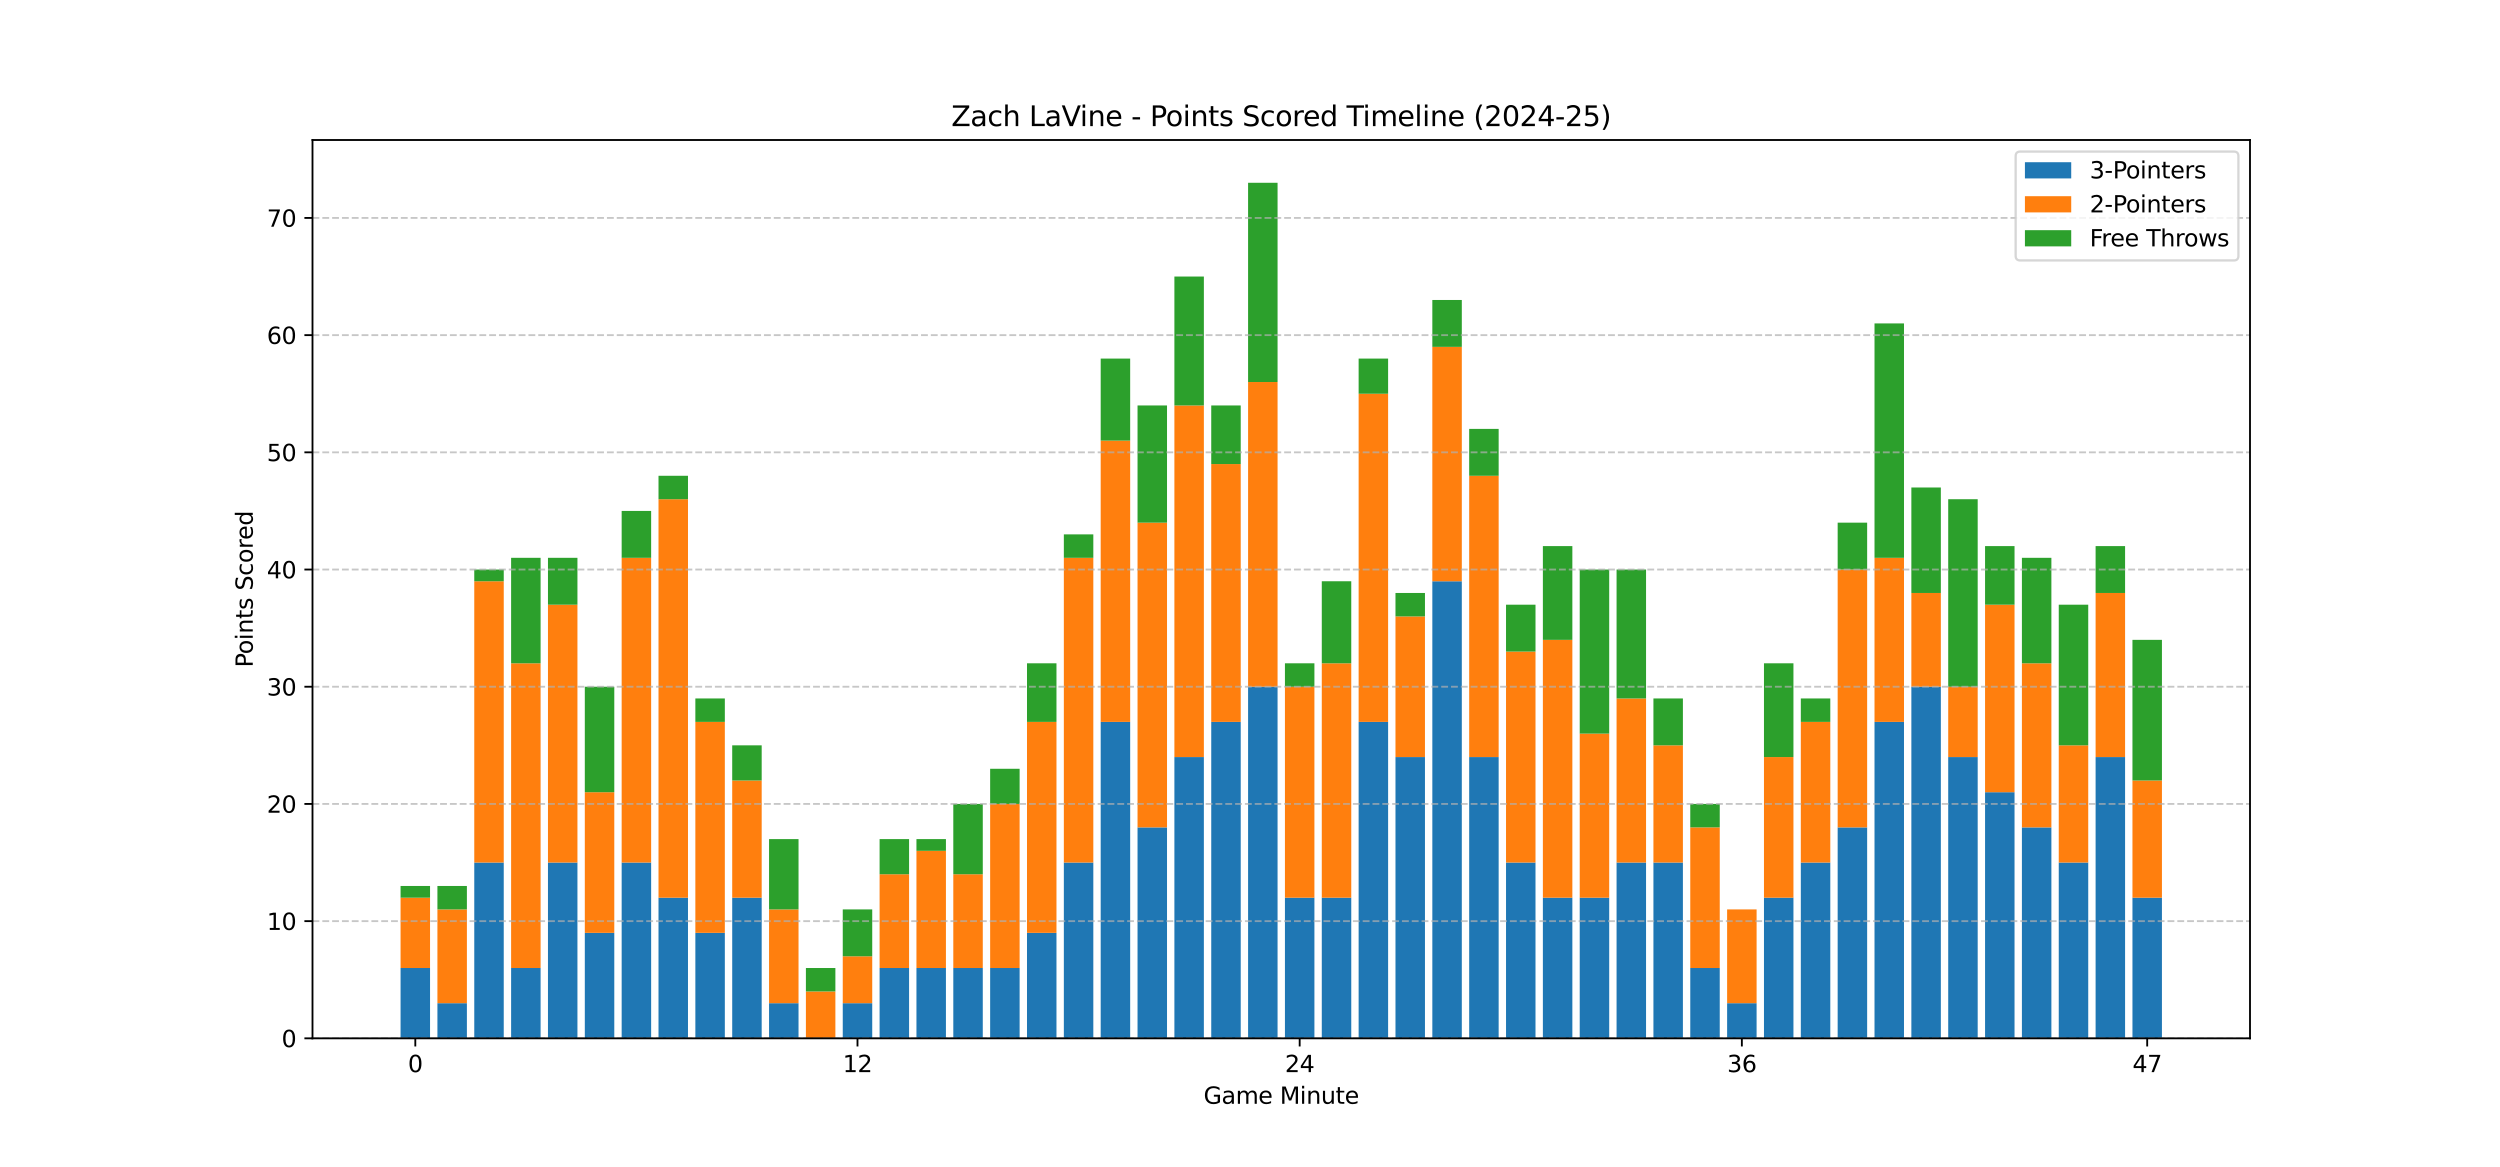 <?xml version="1.0" encoding="utf-8" standalone="no"?>
<!DOCTYPE svg PUBLIC "-//W3C//DTD SVG 1.1//EN"
  "http://www.w3.org/Graphics/SVG/1.1/DTD/svg11.dtd">
<svg xmlns:xlink="http://www.w3.org/1999/xlink" width="1080pt" height="504pt" viewBox="0 0 1080 504" xmlns="http://www.w3.org/2000/svg" version="1.1">
 <defs>
  <style type="text/css">*{stroke-linejoin: round; stroke-linecap: butt}</style>
 </defs>
 <g id="figure_1">
  <g id="patch_1">
   <path d="M 0 504 
L 1080 504 
L 1080 0 
L 0 0 
z
" style="fill: #ffffff"/>
  </g>
  <g id="axes_1">
   <g id="patch_2">
    <path d="M 135 448.56 
L 972 448.56 
L 972 60.48 
L 135 60.48 
z
" style="fill: #ffffff"/>
   </g>
   <g id="patch_3">
    <path d="M 173.045 448.56 
L 185.78 448.56 
L 185.78 418.182 
L 173.045 418.182 
z
" clip-path="url(#p3684c452ee)" style="fill: #1f77b4"/>
   </g>
   <g id="patch_4">
    <path d="M 188.964 448.56 
L 201.699 448.56 
L 201.699 433.371 
L 188.964 433.371 
z
" clip-path="url(#p3684c452ee)" style="fill: #1f77b4"/>
   </g>
   <g id="patch_5">
    <path d="M 204.883 448.56 
L 217.618 448.56 
L 217.618 372.615 
L 204.883 372.615 
z
" clip-path="url(#p3684c452ee)" style="fill: #1f77b4"/>
   </g>
   <g id="patch_6">
    <path d="M 220.801 448.56 
L 233.536 448.56 
L 233.536 418.182 
L 220.801 418.182 
z
" clip-path="url(#p3684c452ee)" style="fill: #1f77b4"/>
   </g>
   <g id="patch_7">
    <path d="M 236.72 448.56 
L 249.455 448.56 
L 249.455 372.615 
L 236.72 372.615 
z
" clip-path="url(#p3684c452ee)" style="fill: #1f77b4"/>
   </g>
   <g id="patch_8">
    <path d="M 252.638 448.56 
L 265.373 448.56 
L 265.373 402.993 
L 252.638 402.993 
z
" clip-path="url(#p3684c452ee)" style="fill: #1f77b4"/>
   </g>
   <g id="patch_9">
    <path d="M 268.557 448.56 
L 281.292 448.56 
L 281.292 372.615 
L 268.557 372.615 
z
" clip-path="url(#p3684c452ee)" style="fill: #1f77b4"/>
   </g>
   <g id="patch_10">
    <path d="M 284.476 448.56 
L 297.211 448.56 
L 297.211 387.804 
L 284.476 387.804 
z
" clip-path="url(#p3684c452ee)" style="fill: #1f77b4"/>
   </g>
   <g id="patch_11">
    <path d="M 300.394 448.56 
L 313.129 448.56 
L 313.129 402.993 
L 300.394 402.993 
z
" clip-path="url(#p3684c452ee)" style="fill: #1f77b4"/>
   </g>
   <g id="patch_12">
    <path d="M 316.313 448.56 
L 329.048 448.56 
L 329.048 387.804 
L 316.313 387.804 
z
" clip-path="url(#p3684c452ee)" style="fill: #1f77b4"/>
   </g>
   <g id="patch_13">
    <path d="M 332.231 448.56 
L 344.966 448.56 
L 344.966 433.371 
L 332.231 433.371 
z
" clip-path="url(#p3684c452ee)" style="fill: #1f77b4"/>
   </g>
   <g id="patch_14">
    <path d="M 348.15 448.56 
L 360.885 448.56 
L 360.885 448.56 
L 348.15 448.56 
z
" clip-path="url(#p3684c452ee)" style="fill: #1f77b4"/>
   </g>
   <g id="patch_15">
    <path d="M 364.069 448.56 
L 376.804 448.56 
L 376.804 433.371 
L 364.069 433.371 
z
" clip-path="url(#p3684c452ee)" style="fill: #1f77b4"/>
   </g>
   <g id="patch_16">
    <path d="M 379.987 448.56 
L 392.722 448.56 
L 392.722 418.182 
L 379.987 418.182 
z
" clip-path="url(#p3684c452ee)" style="fill: #1f77b4"/>
   </g>
   <g id="patch_17">
    <path d="M 395.906 448.56 
L 408.641 448.56 
L 408.641 418.182 
L 395.906 418.182 
z
" clip-path="url(#p3684c452ee)" style="fill: #1f77b4"/>
   </g>
   <g id="patch_18">
    <path d="M 411.824 448.56 
L 424.559 448.56 
L 424.559 418.182 
L 411.824 418.182 
z
" clip-path="url(#p3684c452ee)" style="fill: #1f77b4"/>
   </g>
   <g id="patch_19">
    <path d="M 427.743 448.56 
L 440.478 448.56 
L 440.478 418.182 
L 427.743 418.182 
z
" clip-path="url(#p3684c452ee)" style="fill: #1f77b4"/>
   </g>
   <g id="patch_20">
    <path d="M 443.662 448.56 
L 456.397 448.56 
L 456.397 402.993 
L 443.662 402.993 
z
" clip-path="url(#p3684c452ee)" style="fill: #1f77b4"/>
   </g>
   <g id="patch_21">
    <path d="M 459.58 448.56 
L 472.315 448.56 
L 472.315 372.615 
L 459.58 372.615 
z
" clip-path="url(#p3684c452ee)" style="fill: #1f77b4"/>
   </g>
   <g id="patch_22">
    <path d="M 475.499 448.56 
L 488.234 448.56 
L 488.234 311.859 
L 475.499 311.859 
z
" clip-path="url(#p3684c452ee)" style="fill: #1f77b4"/>
   </g>
   <g id="patch_23">
    <path d="M 491.417 448.56 
L 504.152 448.56 
L 504.152 357.426 
L 491.417 357.426 
z
" clip-path="url(#p3684c452ee)" style="fill: #1f77b4"/>
   </g>
   <g id="patch_24">
    <path d="M 507.336 448.56 
L 520.071 448.56 
L 520.071 327.048 
L 507.336 327.048 
z
" clip-path="url(#p3684c452ee)" style="fill: #1f77b4"/>
   </g>
   <g id="patch_25">
    <path d="M 523.255 448.56 
L 535.99 448.56 
L 535.99 311.859 
L 523.255 311.859 
z
" clip-path="url(#p3684c452ee)" style="fill: #1f77b4"/>
   </g>
   <g id="patch_26">
    <path d="M 539.173 448.56 
L 551.908 448.56 
L 551.908 296.67 
L 539.173 296.67 
z
" clip-path="url(#p3684c452ee)" style="fill: #1f77b4"/>
   </g>
   <g id="patch_27">
    <path d="M 555.092 448.56 
L 567.827 448.56 
L 567.827 387.804 
L 555.092 387.804 
z
" clip-path="url(#p3684c452ee)" style="fill: #1f77b4"/>
   </g>
   <g id="patch_28">
    <path d="M 571.01 448.56 
L 583.745 448.56 
L 583.745 387.804 
L 571.01 387.804 
z
" clip-path="url(#p3684c452ee)" style="fill: #1f77b4"/>
   </g>
   <g id="patch_29">
    <path d="M 586.929 448.56 
L 599.664 448.56 
L 599.664 311.859 
L 586.929 311.859 
z
" clip-path="url(#p3684c452ee)" style="fill: #1f77b4"/>
   </g>
   <g id="patch_30">
    <path d="M 602.848 448.56 
L 615.583 448.56 
L 615.583 327.048 
L 602.848 327.048 
z
" clip-path="url(#p3684c452ee)" style="fill: #1f77b4"/>
   </g>
   <g id="patch_31">
    <path d="M 618.766 448.56 
L 631.501 448.56 
L 631.501 251.102 
L 618.766 251.102 
z
" clip-path="url(#p3684c452ee)" style="fill: #1f77b4"/>
   </g>
   <g id="patch_32">
    <path d="M 634.685 448.56 
L 647.42 448.56 
L 647.42 327.048 
L 634.685 327.048 
z
" clip-path="url(#p3684c452ee)" style="fill: #1f77b4"/>
   </g>
   <g id="patch_33">
    <path d="M 650.603 448.56 
L 663.338 448.56 
L 663.338 372.615 
L 650.603 372.615 
z
" clip-path="url(#p3684c452ee)" style="fill: #1f77b4"/>
   </g>
   <g id="patch_34">
    <path d="M 666.522 448.56 
L 679.257 448.56 
L 679.257 387.804 
L 666.522 387.804 
z
" clip-path="url(#p3684c452ee)" style="fill: #1f77b4"/>
   </g>
   <g id="patch_35">
    <path d="M 682.441 448.56 
L 695.176 448.56 
L 695.176 387.804 
L 682.441 387.804 
z
" clip-path="url(#p3684c452ee)" style="fill: #1f77b4"/>
   </g>
   <g id="patch_36">
    <path d="M 698.359 448.56 
L 711.094 448.56 
L 711.094 372.615 
L 698.359 372.615 
z
" clip-path="url(#p3684c452ee)" style="fill: #1f77b4"/>
   </g>
   <g id="patch_37">
    <path d="M 714.278 448.56 
L 727.013 448.56 
L 727.013 372.615 
L 714.278 372.615 
z
" clip-path="url(#p3684c452ee)" style="fill: #1f77b4"/>
   </g>
   <g id="patch_38">
    <path d="M 730.196 448.56 
L 742.931 448.56 
L 742.931 418.182 
L 730.196 418.182 
z
" clip-path="url(#p3684c452ee)" style="fill: #1f77b4"/>
   </g>
   <g id="patch_39">
    <path d="M 746.115 448.56 
L 758.85 448.56 
L 758.85 433.371 
L 746.115 433.371 
z
" clip-path="url(#p3684c452ee)" style="fill: #1f77b4"/>
   </g>
   <g id="patch_40">
    <path d="M 762.034 448.56 
L 774.769 448.56 
L 774.769 387.804 
L 762.034 387.804 
z
" clip-path="url(#p3684c452ee)" style="fill: #1f77b4"/>
   </g>
   <g id="patch_41">
    <path d="M 777.952 448.56 
L 790.687 448.56 
L 790.687 372.615 
L 777.952 372.615 
z
" clip-path="url(#p3684c452ee)" style="fill: #1f77b4"/>
   </g>
   <g id="patch_42">
    <path d="M 793.871 448.56 
L 806.606 448.56 
L 806.606 357.426 
L 793.871 357.426 
z
" clip-path="url(#p3684c452ee)" style="fill: #1f77b4"/>
   </g>
   <g id="patch_43">
    <path d="M 809.789 448.56 
L 822.524 448.56 
L 822.524 311.859 
L 809.789 311.859 
z
" clip-path="url(#p3684c452ee)" style="fill: #1f77b4"/>
   </g>
   <g id="patch_44">
    <path d="M 825.708 448.56 
L 838.443 448.56 
L 838.443 296.67 
L 825.708 296.67 
z
" clip-path="url(#p3684c452ee)" style="fill: #1f77b4"/>
   </g>
   <g id="patch_45">
    <path d="M 841.627 448.56 
L 854.362 448.56 
L 854.362 327.048 
L 841.627 327.048 
z
" clip-path="url(#p3684c452ee)" style="fill: #1f77b4"/>
   </g>
   <g id="patch_46">
    <path d="M 857.545 448.56 
L 870.28 448.56 
L 870.28 342.237 
L 857.545 342.237 
z
" clip-path="url(#p3684c452ee)" style="fill: #1f77b4"/>
   </g>
   <g id="patch_47">
    <path d="M 873.464 448.56 
L 886.199 448.56 
L 886.199 357.426 
L 873.464 357.426 
z
" clip-path="url(#p3684c452ee)" style="fill: #1f77b4"/>
   </g>
   <g id="patch_48">
    <path d="M 889.382 448.56 
L 902.117 448.56 
L 902.117 372.615 
L 889.382 372.615 
z
" clip-path="url(#p3684c452ee)" style="fill: #1f77b4"/>
   </g>
   <g id="patch_49">
    <path d="M 905.301 448.56 
L 918.036 448.56 
L 918.036 327.048 
L 905.301 327.048 
z
" clip-path="url(#p3684c452ee)" style="fill: #1f77b4"/>
   </g>
   <g id="patch_50">
    <path d="M 921.22 448.56 
L 933.955 448.56 
L 933.955 387.804 
L 921.22 387.804 
z
" clip-path="url(#p3684c452ee)" style="fill: #1f77b4"/>
   </g>
   <g id="patch_51">
    <path d="M 173.045 418.182 
L 185.78 418.182 
L 185.78 387.804 
L 173.045 387.804 
z
" clip-path="url(#p3684c452ee)" style="fill: #ff7f0e"/>
   </g>
   <g id="patch_52">
    <path d="M 188.964 433.371 
L 201.699 433.371 
L 201.699 392.867 
L 188.964 392.867 
z
" clip-path="url(#p3684c452ee)" style="fill: #ff7f0e"/>
   </g>
   <g id="patch_53">
    <path d="M 204.883 372.615 
L 217.618 372.615 
L 217.618 251.102 
L 204.883 251.102 
z
" clip-path="url(#p3684c452ee)" style="fill: #ff7f0e"/>
   </g>
   <g id="patch_54">
    <path d="M 220.801 418.182 
L 233.536 418.182 
L 233.536 286.544 
L 220.801 286.544 
z
" clip-path="url(#p3684c452ee)" style="fill: #ff7f0e"/>
   </g>
   <g id="patch_55">
    <path d="M 236.72 372.615 
L 249.455 372.615 
L 249.455 261.228 
L 236.72 261.228 
z
" clip-path="url(#p3684c452ee)" style="fill: #ff7f0e"/>
   </g>
   <g id="patch_56">
    <path d="M 252.638 402.993 
L 265.373 402.993 
L 265.373 342.237 
L 252.638 342.237 
z
" clip-path="url(#p3684c452ee)" style="fill: #ff7f0e"/>
   </g>
   <g id="patch_57">
    <path d="M 268.557 372.615 
L 281.292 372.615 
L 281.292 240.976 
L 268.557 240.976 
z
" clip-path="url(#p3684c452ee)" style="fill: #ff7f0e"/>
   </g>
   <g id="patch_58">
    <path d="M 284.476 387.804 
L 297.211 387.804 
L 297.211 215.661 
L 284.476 215.661 
z
" clip-path="url(#p3684c452ee)" style="fill: #ff7f0e"/>
   </g>
   <g id="patch_59">
    <path d="M 300.394 402.993 
L 313.129 402.993 
L 313.129 311.859 
L 300.394 311.859 
z
" clip-path="url(#p3684c452ee)" style="fill: #ff7f0e"/>
   </g>
   <g id="patch_60">
    <path d="M 316.313 387.804 
L 329.048 387.804 
L 329.048 337.174 
L 316.313 337.174 
z
" clip-path="url(#p3684c452ee)" style="fill: #ff7f0e"/>
   </g>
   <g id="patch_61">
    <path d="M 332.231 433.371 
L 344.966 433.371 
L 344.966 392.867 
L 332.231 392.867 
z
" clip-path="url(#p3684c452ee)" style="fill: #ff7f0e"/>
   </g>
   <g id="patch_62">
    <path d="M 348.15 448.56 
L 360.885 448.56 
L 360.885 428.308 
L 348.15 428.308 
z
" clip-path="url(#p3684c452ee)" style="fill: #ff7f0e"/>
   </g>
   <g id="patch_63">
    <path d="M 364.069 433.371 
L 376.804 433.371 
L 376.804 413.119 
L 364.069 413.119 
z
" clip-path="url(#p3684c452ee)" style="fill: #ff7f0e"/>
   </g>
   <g id="patch_64">
    <path d="M 379.987 418.182 
L 392.722 418.182 
L 392.722 377.678 
L 379.987 377.678 
z
" clip-path="url(#p3684c452ee)" style="fill: #ff7f0e"/>
   </g>
   <g id="patch_65">
    <path d="M 395.906 418.182 
L 408.641 418.182 
L 408.641 367.552 
L 395.906 367.552 
z
" clip-path="url(#p3684c452ee)" style="fill: #ff7f0e"/>
   </g>
   <g id="patch_66">
    <path d="M 411.824 418.182 
L 424.559 418.182 
L 424.559 377.678 
L 411.824 377.678 
z
" clip-path="url(#p3684c452ee)" style="fill: #ff7f0e"/>
   </g>
   <g id="patch_67">
    <path d="M 427.743 418.182 
L 440.478 418.182 
L 440.478 347.3 
L 427.743 347.3 
z
" clip-path="url(#p3684c452ee)" style="fill: #ff7f0e"/>
   </g>
   <g id="patch_68">
    <path d="M 443.662 402.993 
L 456.397 402.993 
L 456.397 311.859 
L 443.662 311.859 
z
" clip-path="url(#p3684c452ee)" style="fill: #ff7f0e"/>
   </g>
   <g id="patch_69">
    <path d="M 459.58 372.615 
L 472.315 372.615 
L 472.315 240.976 
L 459.58 240.976 
z
" clip-path="url(#p3684c452ee)" style="fill: #ff7f0e"/>
   </g>
   <g id="patch_70">
    <path d="M 475.499 311.859 
L 488.234 311.859 
L 488.234 190.346 
L 475.499 190.346 
z
" clip-path="url(#p3684c452ee)" style="fill: #ff7f0e"/>
   </g>
   <g id="patch_71">
    <path d="M 491.417 357.426 
L 504.152 357.426 
L 504.152 225.787 
L 491.417 225.787 
z
" clip-path="url(#p3684c452ee)" style="fill: #ff7f0e"/>
   </g>
   <g id="patch_72">
    <path d="M 507.336 327.048 
L 520.071 327.048 
L 520.071 175.157 
L 507.336 175.157 
z
" clip-path="url(#p3684c452ee)" style="fill: #ff7f0e"/>
   </g>
   <g id="patch_73">
    <path d="M 523.255 311.859 
L 535.99 311.859 
L 535.99 200.472 
L 523.255 200.472 
z
" clip-path="url(#p3684c452ee)" style="fill: #ff7f0e"/>
   </g>
   <g id="patch_74">
    <path d="M 539.173 296.67 
L 551.908 296.67 
L 551.908 165.031 
L 539.173 165.031 
z
" clip-path="url(#p3684c452ee)" style="fill: #ff7f0e"/>
   </g>
   <g id="patch_75">
    <path d="M 555.092 387.804 
L 567.827 387.804 
L 567.827 296.67 
L 555.092 296.67 
z
" clip-path="url(#p3684c452ee)" style="fill: #ff7f0e"/>
   </g>
   <g id="patch_76">
    <path d="M 571.01 387.804 
L 583.745 387.804 
L 583.745 286.544 
L 571.01 286.544 
z
" clip-path="url(#p3684c452ee)" style="fill: #ff7f0e"/>
   </g>
   <g id="patch_77">
    <path d="M 586.929 311.859 
L 599.664 311.859 
L 599.664 170.094 
L 586.929 170.094 
z
" clip-path="url(#p3684c452ee)" style="fill: #ff7f0e"/>
   </g>
   <g id="patch_78">
    <path d="M 602.848 327.048 
L 615.583 327.048 
L 615.583 266.292 
L 602.848 266.292 
z
" clip-path="url(#p3684c452ee)" style="fill: #ff7f0e"/>
   </g>
   <g id="patch_79">
    <path d="M 618.766 251.102 
L 631.501 251.102 
L 631.501 149.842 
L 618.766 149.842 
z
" clip-path="url(#p3684c452ee)" style="fill: #ff7f0e"/>
   </g>
   <g id="patch_80">
    <path d="M 634.685 327.048 
L 647.42 327.048 
L 647.42 205.535 
L 634.685 205.535 
z
" clip-path="url(#p3684c452ee)" style="fill: #ff7f0e"/>
   </g>
   <g id="patch_81">
    <path d="M 650.603 372.615 
L 663.338 372.615 
L 663.338 281.481 
L 650.603 281.481 
z
" clip-path="url(#p3684c452ee)" style="fill: #ff7f0e"/>
   </g>
   <g id="patch_82">
    <path d="M 666.522 387.804 
L 679.257 387.804 
L 679.257 276.418 
L 666.522 276.418 
z
" clip-path="url(#p3684c452ee)" style="fill: #ff7f0e"/>
   </g>
   <g id="patch_83">
    <path d="M 682.441 387.804 
L 695.176 387.804 
L 695.176 316.922 
L 682.441 316.922 
z
" clip-path="url(#p3684c452ee)" style="fill: #ff7f0e"/>
   </g>
   <g id="patch_84">
    <path d="M 698.359 372.615 
L 711.094 372.615 
L 711.094 301.733 
L 698.359 301.733 
z
" clip-path="url(#p3684c452ee)" style="fill: #ff7f0e"/>
   </g>
   <g id="patch_85">
    <path d="M 714.278 372.615 
L 727.013 372.615 
L 727.013 321.985 
L 714.278 321.985 
z
" clip-path="url(#p3684c452ee)" style="fill: #ff7f0e"/>
   </g>
   <g id="patch_86">
    <path d="M 730.196 418.182 
L 742.931 418.182 
L 742.931 357.426 
L 730.196 357.426 
z
" clip-path="url(#p3684c452ee)" style="fill: #ff7f0e"/>
   </g>
   <g id="patch_87">
    <path d="M 746.115 433.371 
L 758.85 433.371 
L 758.85 392.867 
L 746.115 392.867 
z
" clip-path="url(#p3684c452ee)" style="fill: #ff7f0e"/>
   </g>
   <g id="patch_88">
    <path d="M 762.034 387.804 
L 774.769 387.804 
L 774.769 327.048 
L 762.034 327.048 
z
" clip-path="url(#p3684c452ee)" style="fill: #ff7f0e"/>
   </g>
   <g id="patch_89">
    <path d="M 777.952 372.615 
L 790.687 372.615 
L 790.687 311.859 
L 777.952 311.859 
z
" clip-path="url(#p3684c452ee)" style="fill: #ff7f0e"/>
   </g>
   <g id="patch_90">
    <path d="M 793.871 357.426 
L 806.606 357.426 
L 806.606 246.039 
L 793.871 246.039 
z
" clip-path="url(#p3684c452ee)" style="fill: #ff7f0e"/>
   </g>
   <g id="patch_91">
    <path d="M 809.789 311.859 
L 822.524 311.859 
L 822.524 240.976 
L 809.789 240.976 
z
" clip-path="url(#p3684c452ee)" style="fill: #ff7f0e"/>
   </g>
   <g id="patch_92">
    <path d="M 825.708 296.67 
L 838.443 296.67 
L 838.443 256.165 
L 825.708 256.165 
z
" clip-path="url(#p3684c452ee)" style="fill: #ff7f0e"/>
   </g>
   <g id="patch_93">
    <path d="M 841.627 327.048 
L 854.362 327.048 
L 854.362 296.67 
L 841.627 296.67 
z
" clip-path="url(#p3684c452ee)" style="fill: #ff7f0e"/>
   </g>
   <g id="patch_94">
    <path d="M 857.545 342.237 
L 870.28 342.237 
L 870.28 261.228 
L 857.545 261.228 
z
" clip-path="url(#p3684c452ee)" style="fill: #ff7f0e"/>
   </g>
   <g id="patch_95">
    <path d="M 873.464 357.426 
L 886.199 357.426 
L 886.199 286.544 
L 873.464 286.544 
z
" clip-path="url(#p3684c452ee)" style="fill: #ff7f0e"/>
   </g>
   <g id="patch_96">
    <path d="M 889.382 372.615 
L 902.117 372.615 
L 902.117 321.985 
L 889.382 321.985 
z
" clip-path="url(#p3684c452ee)" style="fill: #ff7f0e"/>
   </g>
   <g id="patch_97">
    <path d="M 905.301 327.048 
L 918.036 327.048 
L 918.036 256.165 
L 905.301 256.165 
z
" clip-path="url(#p3684c452ee)" style="fill: #ff7f0e"/>
   </g>
   <g id="patch_98">
    <path d="M 921.22 387.804 
L 933.955 387.804 
L 933.955 337.174 
L 921.22 337.174 
z
" clip-path="url(#p3684c452ee)" style="fill: #ff7f0e"/>
   </g>
   <g id="patch_99">
    <path d="M 173.045 387.804 
L 185.78 387.804 
L 185.78 382.741 
L 173.045 382.741 
z
" clip-path="url(#p3684c452ee)" style="fill: #2ca02c"/>
   </g>
   <g id="patch_100">
    <path d="M 188.964 392.867 
L 201.699 392.867 
L 201.699 382.741 
L 188.964 382.741 
z
" clip-path="url(#p3684c452ee)" style="fill: #2ca02c"/>
   </g>
   <g id="patch_101">
    <path d="M 204.883 251.102 
L 217.618 251.102 
L 217.618 246.039 
L 204.883 246.039 
z
" clip-path="url(#p3684c452ee)" style="fill: #2ca02c"/>
   </g>
   <g id="patch_102">
    <path d="M 220.801 286.544 
L 233.536 286.544 
L 233.536 240.976 
L 220.801 240.976 
z
" clip-path="url(#p3684c452ee)" style="fill: #2ca02c"/>
   </g>
   <g id="patch_103">
    <path d="M 236.72 261.228 
L 249.455 261.228 
L 249.455 240.976 
L 236.72 240.976 
z
" clip-path="url(#p3684c452ee)" style="fill: #2ca02c"/>
   </g>
   <g id="patch_104">
    <path d="M 252.638 342.237 
L 265.373 342.237 
L 265.373 296.67 
L 252.638 296.67 
z
" clip-path="url(#p3684c452ee)" style="fill: #2ca02c"/>
   </g>
   <g id="patch_105">
    <path d="M 268.557 240.976 
L 281.292 240.976 
L 281.292 220.724 
L 268.557 220.724 
z
" clip-path="url(#p3684c452ee)" style="fill: #2ca02c"/>
   </g>
   <g id="patch_106">
    <path d="M 284.476 215.661 
L 297.211 215.661 
L 297.211 205.535 
L 284.476 205.535 
z
" clip-path="url(#p3684c452ee)" style="fill: #2ca02c"/>
   </g>
   <g id="patch_107">
    <path d="M 300.394 311.859 
L 313.129 311.859 
L 313.129 301.733 
L 300.394 301.733 
z
" clip-path="url(#p3684c452ee)" style="fill: #2ca02c"/>
   </g>
   <g id="patch_108">
    <path d="M 316.313 337.174 
L 329.048 337.174 
L 329.048 321.985 
L 316.313 321.985 
z
" clip-path="url(#p3684c452ee)" style="fill: #2ca02c"/>
   </g>
   <g id="patch_109">
    <path d="M 332.231 392.867 
L 344.966 392.867 
L 344.966 362.489 
L 332.231 362.489 
z
" clip-path="url(#p3684c452ee)" style="fill: #2ca02c"/>
   </g>
   <g id="patch_110">
    <path d="M 348.15 428.308 
L 360.885 428.308 
L 360.885 418.182 
L 348.15 418.182 
z
" clip-path="url(#p3684c452ee)" style="fill: #2ca02c"/>
   </g>
   <g id="patch_111">
    <path d="M 364.069 413.119 
L 376.804 413.119 
L 376.804 392.867 
L 364.069 392.867 
z
" clip-path="url(#p3684c452ee)" style="fill: #2ca02c"/>
   </g>
   <g id="patch_112">
    <path d="M 379.987 377.678 
L 392.722 377.678 
L 392.722 362.489 
L 379.987 362.489 
z
" clip-path="url(#p3684c452ee)" style="fill: #2ca02c"/>
   </g>
   <g id="patch_113">
    <path d="M 395.906 367.552 
L 408.641 367.552 
L 408.641 362.489 
L 395.906 362.489 
z
" clip-path="url(#p3684c452ee)" style="fill: #2ca02c"/>
   </g>
   <g id="patch_114">
    <path d="M 411.824 377.678 
L 424.559 377.678 
L 424.559 347.3 
L 411.824 347.3 
z
" clip-path="url(#p3684c452ee)" style="fill: #2ca02c"/>
   </g>
   <g id="patch_115">
    <path d="M 427.743 347.3 
L 440.478 347.3 
L 440.478 332.111 
L 427.743 332.111 
z
" clip-path="url(#p3684c452ee)" style="fill: #2ca02c"/>
   </g>
   <g id="patch_116">
    <path d="M 443.662 311.859 
L 456.397 311.859 
L 456.397 286.544 
L 443.662 286.544 
z
" clip-path="url(#p3684c452ee)" style="fill: #2ca02c"/>
   </g>
   <g id="patch_117">
    <path d="M 459.58 240.976 
L 472.315 240.976 
L 472.315 230.85 
L 459.58 230.85 
z
" clip-path="url(#p3684c452ee)" style="fill: #2ca02c"/>
   </g>
   <g id="patch_118">
    <path d="M 475.499 190.346 
L 488.234 190.346 
L 488.234 154.905 
L 475.499 154.905 
z
" clip-path="url(#p3684c452ee)" style="fill: #2ca02c"/>
   </g>
   <g id="patch_119">
    <path d="M 491.417 225.787 
L 504.152 225.787 
L 504.152 175.157 
L 491.417 175.157 
z
" clip-path="url(#p3684c452ee)" style="fill: #2ca02c"/>
   </g>
   <g id="patch_120">
    <path d="M 507.336 175.157 
L 520.071 175.157 
L 520.071 119.464 
L 507.336 119.464 
z
" clip-path="url(#p3684c452ee)" style="fill: #2ca02c"/>
   </g>
   <g id="patch_121">
    <path d="M 523.255 200.472 
L 535.99 200.472 
L 535.99 175.157 
L 523.255 175.157 
z
" clip-path="url(#p3684c452ee)" style="fill: #2ca02c"/>
   </g>
   <g id="patch_122">
    <path d="M 539.173 165.031 
L 551.908 165.031 
L 551.908 78.96 
L 539.173 78.96 
z
" clip-path="url(#p3684c452ee)" style="fill: #2ca02c"/>
   </g>
   <g id="patch_123">
    <path d="M 555.092 296.67 
L 567.827 296.67 
L 567.827 286.544 
L 555.092 286.544 
z
" clip-path="url(#p3684c452ee)" style="fill: #2ca02c"/>
   </g>
   <g id="patch_124">
    <path d="M 571.01 286.544 
L 583.745 286.544 
L 583.745 251.102 
L 571.01 251.102 
z
" clip-path="url(#p3684c452ee)" style="fill: #2ca02c"/>
   </g>
   <g id="patch_125">
    <path d="M 586.929 170.094 
L 599.664 170.094 
L 599.664 154.905 
L 586.929 154.905 
z
" clip-path="url(#p3684c452ee)" style="fill: #2ca02c"/>
   </g>
   <g id="patch_126">
    <path d="M 602.848 266.292 
L 615.583 266.292 
L 615.583 256.165 
L 602.848 256.165 
z
" clip-path="url(#p3684c452ee)" style="fill: #2ca02c"/>
   </g>
   <g id="patch_127">
    <path d="M 618.766 149.842 
L 631.501 149.842 
L 631.501 129.59 
L 618.766 129.59 
z
" clip-path="url(#p3684c452ee)" style="fill: #2ca02c"/>
   </g>
   <g id="patch_128">
    <path d="M 634.685 205.535 
L 647.42 205.535 
L 647.42 185.283 
L 634.685 185.283 
z
" clip-path="url(#p3684c452ee)" style="fill: #2ca02c"/>
   </g>
   <g id="patch_129">
    <path d="M 650.603 281.481 
L 663.338 281.481 
L 663.338 261.228 
L 650.603 261.228 
z
" clip-path="url(#p3684c452ee)" style="fill: #2ca02c"/>
   </g>
   <g id="patch_130">
    <path d="M 666.522 276.418 
L 679.257 276.418 
L 679.257 235.913 
L 666.522 235.913 
z
" clip-path="url(#p3684c452ee)" style="fill: #2ca02c"/>
   </g>
   <g id="patch_131">
    <path d="M 682.441 316.922 
L 695.176 316.922 
L 695.176 246.039 
L 682.441 246.039 
z
" clip-path="url(#p3684c452ee)" style="fill: #2ca02c"/>
   </g>
   <g id="patch_132">
    <path d="M 698.359 301.733 
L 711.094 301.733 
L 711.094 246.039 
L 698.359 246.039 
z
" clip-path="url(#p3684c452ee)" style="fill: #2ca02c"/>
   </g>
   <g id="patch_133">
    <path d="M 714.278 321.985 
L 727.013 321.985 
L 727.013 301.733 
L 714.278 301.733 
z
" clip-path="url(#p3684c452ee)" style="fill: #2ca02c"/>
   </g>
   <g id="patch_134">
    <path d="M 730.196 357.426 
L 742.931 357.426 
L 742.931 347.3 
L 730.196 347.3 
z
" clip-path="url(#p3684c452ee)" style="fill: #2ca02c"/>
   </g>
   <g id="patch_135">
    <path d="M 746.115 392.867 
L 758.85 392.867 
L 758.85 392.867 
L 746.115 392.867 
z
" clip-path="url(#p3684c452ee)" style="fill: #2ca02c"/>
   </g>
   <g id="patch_136">
    <path d="M 762.034 327.048 
L 774.769 327.048 
L 774.769 286.544 
L 762.034 286.544 
z
" clip-path="url(#p3684c452ee)" style="fill: #2ca02c"/>
   </g>
   <g id="patch_137">
    <path d="M 777.952 311.859 
L 790.687 311.859 
L 790.687 301.733 
L 777.952 301.733 
z
" clip-path="url(#p3684c452ee)" style="fill: #2ca02c"/>
   </g>
   <g id="patch_138">
    <path d="M 793.871 246.039 
L 806.606 246.039 
L 806.606 225.787 
L 793.871 225.787 
z
" clip-path="url(#p3684c452ee)" style="fill: #2ca02c"/>
   </g>
   <g id="patch_139">
    <path d="M 809.789 240.976 
L 822.524 240.976 
L 822.524 139.716 
L 809.789 139.716 
z
" clip-path="url(#p3684c452ee)" style="fill: #2ca02c"/>
   </g>
   <g id="patch_140">
    <path d="M 825.708 256.165 
L 838.443 256.165 
L 838.443 210.598 
L 825.708 210.598 
z
" clip-path="url(#p3684c452ee)" style="fill: #2ca02c"/>
   </g>
   <g id="patch_141">
    <path d="M 841.627 296.67 
L 854.362 296.67 
L 854.362 215.661 
L 841.627 215.661 
z
" clip-path="url(#p3684c452ee)" style="fill: #2ca02c"/>
   </g>
   <g id="patch_142">
    <path d="M 857.545 261.228 
L 870.28 261.228 
L 870.28 235.913 
L 857.545 235.913 
z
" clip-path="url(#p3684c452ee)" style="fill: #2ca02c"/>
   </g>
   <g id="patch_143">
    <path d="M 873.464 286.544 
L 886.199 286.544 
L 886.199 240.976 
L 873.464 240.976 
z
" clip-path="url(#p3684c452ee)" style="fill: #2ca02c"/>
   </g>
   <g id="patch_144">
    <path d="M 889.382 321.985 
L 902.117 321.985 
L 902.117 261.228 
L 889.382 261.228 
z
" clip-path="url(#p3684c452ee)" style="fill: #2ca02c"/>
   </g>
   <g id="patch_145">
    <path d="M 905.301 256.165 
L 918.036 256.165 
L 918.036 235.913 
L 905.301 235.913 
z
" clip-path="url(#p3684c452ee)" style="fill: #2ca02c"/>
   </g>
   <g id="patch_146">
    <path d="M 921.22 337.174 
L 933.955 337.174 
L 933.955 276.418 
L 921.22 276.418 
z
" clip-path="url(#p3684c452ee)" style="fill: #2ca02c"/>
   </g>
   <g id="matplotlib.axis_1">
    <g id="xtick_1">
     <g id="line2d_1">
      <defs>
       <path id="mcb9cbfef9c" d="M 0 0 
L 0 3.5 
" style="stroke: #000000; stroke-width: 0.8"/>
      </defs>
      <g>
       <use xlink:href="#mcb9cbfef9c" x="179.413" y="448.56" style="stroke: #000000; stroke-width: 0.8"/>
      </g>
     </g>
     <g id="text_1">
      <!-- 0 -->
      <g transform="translate(176.232 463.158) scale(0.1 -0.1)">
       <defs>
        <path id="DejaVuSans-30" d="M 2034 4250 
Q 1547 4250 1301 3770 
Q 1056 3291 1056 2328 
Q 1056 1369 1301 889 
Q 1547 409 2034 409 
Q 2525 409 2770 889 
Q 3016 1369 3016 2328 
Q 3016 3291 2770 3770 
Q 2525 4250 2034 4250 
z
M 2034 4750 
Q 2819 4750 3233 4129 
Q 3647 3509 3647 2328 
Q 3647 1150 3233 529 
Q 2819 -91 2034 -91 
Q 1250 -91 836 529 
Q 422 1150 422 2328 
Q 422 3509 836 4129 
Q 1250 4750 2034 4750 
z
" transform="scale(0.016)"/>
       </defs>
       <use xlink:href="#DejaVuSans-30"/>
      </g>
     </g>
    </g>
    <g id="xtick_2">
     <g id="line2d_2">
      <g>
       <use xlink:href="#mcb9cbfef9c" x="370.436" y="448.56" style="stroke: #000000; stroke-width: 0.8"/>
      </g>
     </g>
     <g id="text_2">
      <!-- 12 -->
      <g transform="translate(364.074 463.158) scale(0.1 -0.1)">
       <defs>
        <path id="DejaVuSans-31" d="M 794 531 
L 1825 531 
L 1825 4091 
L 703 3866 
L 703 4441 
L 1819 4666 
L 2450 4666 
L 2450 531 
L 3481 531 
L 3481 0 
L 794 0 
L 794 531 
z
" transform="scale(0.016)"/>
        <path id="DejaVuSans-32" d="M 1228 531 
L 3431 531 
L 3431 0 
L 469 0 
L 469 531 
Q 828 903 1448 1529 
Q 2069 2156 2228 2338 
Q 2531 2678 2651 2914 
Q 2772 3150 2772 3378 
Q 2772 3750 2511 3984 
Q 2250 4219 1831 4219 
Q 1534 4219 1204 4116 
Q 875 4013 500 3803 
L 500 4441 
Q 881 4594 1212 4672 
Q 1544 4750 1819 4750 
Q 2544 4750 2975 4387 
Q 3406 4025 3406 3419 
Q 3406 3131 3298 2873 
Q 3191 2616 2906 2266 
Q 2828 2175 2409 1742 
Q 1991 1309 1228 531 
z
" transform="scale(0.016)"/>
       </defs>
       <use xlink:href="#DejaVuSans-31"/>
       <use xlink:href="#DejaVuSans-32" transform="translate(63.623 0)"/>
      </g>
     </g>
    </g>
    <g id="xtick_3">
     <g id="line2d_3">
      <g>
       <use xlink:href="#mcb9cbfef9c" x="561.459" y="448.56" style="stroke: #000000; stroke-width: 0.8"/>
      </g>
     </g>
     <g id="text_3">
      <!-- 24 -->
      <g transform="translate(555.097 463.158) scale(0.1 -0.1)">
       <defs>
        <path id="DejaVuSans-34" d="M 2419 4116 
L 825 1625 
L 2419 1625 
L 2419 4116 
z
M 2253 4666 
L 3047 4666 
L 3047 1625 
L 3713 1625 
L 3713 1100 
L 3047 1100 
L 3047 0 
L 2419 0 
L 2419 1100 
L 313 1100 
L 313 1709 
L 2253 4666 
z
" transform="scale(0.016)"/>
       </defs>
       <use xlink:href="#DejaVuSans-32"/>
       <use xlink:href="#DejaVuSans-34" transform="translate(63.623 0)"/>
      </g>
     </g>
    </g>
    <g id="xtick_4">
     <g id="line2d_4">
      <g>
       <use xlink:href="#mcb9cbfef9c" x="752.483" y="448.56" style="stroke: #000000; stroke-width: 0.8"/>
      </g>
     </g>
     <g id="text_4">
      <!-- 36 -->
      <g transform="translate(746.12 463.158) scale(0.1 -0.1)">
       <defs>
        <path id="DejaVuSans-33" d="M 2597 2516 
Q 3050 2419 3304 2112 
Q 3559 1806 3559 1356 
Q 3559 666 3084 287 
Q 2609 -91 1734 -91 
Q 1441 -91 1130 -33 
Q 819 25 488 141 
L 488 750 
Q 750 597 1062 519 
Q 1375 441 1716 441 
Q 2309 441 2620 675 
Q 2931 909 2931 1356 
Q 2931 1769 2642 2001 
Q 2353 2234 1838 2234 
L 1294 2234 
L 1294 2753 
L 1863 2753 
Q 2328 2753 2575 2939 
Q 2822 3125 2822 3475 
Q 2822 3834 2567 4026 
Q 2313 4219 1838 4219 
Q 1578 4219 1281 4162 
Q 984 4106 628 3988 
L 628 4550 
Q 988 4650 1302 4700 
Q 1616 4750 1894 4750 
Q 2613 4750 3031 4423 
Q 3450 4097 3450 3541 
Q 3450 3153 3228 2886 
Q 3006 2619 2597 2516 
z
" transform="scale(0.016)"/>
        <path id="DejaVuSans-36" d="M 2113 2584 
Q 1688 2584 1439 2293 
Q 1191 2003 1191 1497 
Q 1191 994 1439 701 
Q 1688 409 2113 409 
Q 2538 409 2786 701 
Q 3034 994 3034 1497 
Q 3034 2003 2786 2293 
Q 2538 2584 2113 2584 
z
M 3366 4563 
L 3366 3988 
Q 3128 4100 2886 4159 
Q 2644 4219 2406 4219 
Q 1781 4219 1451 3797 
Q 1122 3375 1075 2522 
Q 1259 2794 1537 2939 
Q 1816 3084 2150 3084 
Q 2853 3084 3261 2657 
Q 3669 2231 3669 1497 
Q 3669 778 3244 343 
Q 2819 -91 2113 -91 
Q 1303 -91 875 529 
Q 447 1150 447 2328 
Q 447 3434 972 4092 
Q 1497 4750 2381 4750 
Q 2619 4750 2861 4703 
Q 3103 4656 3366 4563 
z
" transform="scale(0.016)"/>
       </defs>
       <use xlink:href="#DejaVuSans-33"/>
       <use xlink:href="#DejaVuSans-36" transform="translate(63.623 0)"/>
      </g>
     </g>
    </g>
    <g id="xtick_5">
     <g id="line2d_5">
      <g>
       <use xlink:href="#mcb9cbfef9c" x="927.587" y="448.56" style="stroke: #000000; stroke-width: 0.8"/>
      </g>
     </g>
     <g id="text_5">
      <!-- 47 -->
      <g transform="translate(921.225 463.158) scale(0.1 -0.1)">
       <defs>
        <path id="DejaVuSans-37" d="M 525 4666 
L 3525 4666 
L 3525 4397 
L 1831 0 
L 1172 0 
L 2766 4134 
L 525 4134 
L 525 4666 
z
" transform="scale(0.016)"/>
       </defs>
       <use xlink:href="#DejaVuSans-34"/>
       <use xlink:href="#DejaVuSans-37" transform="translate(63.623 0)"/>
      </g>
     </g>
    </g>
    <g id="text_6">
     <!-- Game Minute -->
     <g transform="translate(519.948 476.837) scale(0.1 -0.1)">
      <defs>
       <path id="DejaVuSans-47" d="M 3809 666 
L 3809 1919 
L 2778 1919 
L 2778 2438 
L 4434 2438 
L 4434 434 
Q 4069 175 3628 42 
Q 3188 -91 2688 -91 
Q 1594 -91 976 548 
Q 359 1188 359 2328 
Q 359 3472 976 4111 
Q 1594 4750 2688 4750 
Q 3144 4750 3555 4637 
Q 3966 4525 4313 4306 
L 4313 3634 
Q 3963 3931 3569 4081 
Q 3175 4231 2741 4231 
Q 1884 4231 1454 3753 
Q 1025 3275 1025 2328 
Q 1025 1384 1454 906 
Q 1884 428 2741 428 
Q 3075 428 3337 486 
Q 3600 544 3809 666 
z
" transform="scale(0.016)"/>
       <path id="DejaVuSans-61" d="M 2194 1759 
Q 1497 1759 1228 1600 
Q 959 1441 959 1056 
Q 959 750 1161 570 
Q 1363 391 1709 391 
Q 2188 391 2477 730 
Q 2766 1069 2766 1631 
L 2766 1759 
L 2194 1759 
z
M 3341 1997 
L 3341 0 
L 2766 0 
L 2766 531 
Q 2569 213 2275 61 
Q 1981 -91 1556 -91 
Q 1019 -91 701 211 
Q 384 513 384 1019 
Q 384 1609 779 1909 
Q 1175 2209 1959 2209 
L 2766 2209 
L 2766 2266 
Q 2766 2663 2505 2880 
Q 2244 3097 1772 3097 
Q 1472 3097 1187 3025 
Q 903 2953 641 2809 
L 641 3341 
Q 956 3463 1253 3523 
Q 1550 3584 1831 3584 
Q 2591 3584 2966 3190 
Q 3341 2797 3341 1997 
z
" transform="scale(0.016)"/>
       <path id="DejaVuSans-6d" d="M 3328 2828 
Q 3544 3216 3844 3400 
Q 4144 3584 4550 3584 
Q 5097 3584 5394 3201 
Q 5691 2819 5691 2113 
L 5691 0 
L 5113 0 
L 5113 2094 
Q 5113 2597 4934 2840 
Q 4756 3084 4391 3084 
Q 3944 3084 3684 2787 
Q 3425 2491 3425 1978 
L 3425 0 
L 2847 0 
L 2847 2094 
Q 2847 2600 2669 2842 
Q 2491 3084 2119 3084 
Q 1678 3084 1418 2786 
Q 1159 2488 1159 1978 
L 1159 0 
L 581 0 
L 581 3500 
L 1159 3500 
L 1159 2956 
Q 1356 3278 1631 3431 
Q 1906 3584 2284 3584 
Q 2666 3584 2933 3390 
Q 3200 3197 3328 2828 
z
" transform="scale(0.016)"/>
       <path id="DejaVuSans-65" d="M 3597 1894 
L 3597 1613 
L 953 1613 
Q 991 1019 1311 708 
Q 1631 397 2203 397 
Q 2534 397 2845 478 
Q 3156 559 3463 722 
L 3463 178 
Q 3153 47 2828 -22 
Q 2503 -91 2169 -91 
Q 1331 -91 842 396 
Q 353 884 353 1716 
Q 353 2575 817 3079 
Q 1281 3584 2069 3584 
Q 2775 3584 3186 3129 
Q 3597 2675 3597 1894 
z
M 3022 2063 
Q 3016 2534 2758 2815 
Q 2500 3097 2075 3097 
Q 1594 3097 1305 2825 
Q 1016 2553 972 2059 
L 3022 2063 
z
" transform="scale(0.016)"/>
       <path id="DejaVuSans-20" transform="scale(0.016)"/>
       <path id="DejaVuSans-4d" d="M 628 4666 
L 1569 4666 
L 2759 1491 
L 3956 4666 
L 4897 4666 
L 4897 0 
L 4281 0 
L 4281 4097 
L 3078 897 
L 2444 897 
L 1241 4097 
L 1241 0 
L 628 0 
L 628 4666 
z
" transform="scale(0.016)"/>
       <path id="DejaVuSans-69" d="M 603 3500 
L 1178 3500 
L 1178 0 
L 603 0 
L 603 3500 
z
M 603 4863 
L 1178 4863 
L 1178 4134 
L 603 4134 
L 603 4863 
z
" transform="scale(0.016)"/>
       <path id="DejaVuSans-6e" d="M 3513 2113 
L 3513 0 
L 2938 0 
L 2938 2094 
Q 2938 2591 2744 2837 
Q 2550 3084 2163 3084 
Q 1697 3084 1428 2787 
Q 1159 2491 1159 1978 
L 1159 0 
L 581 0 
L 581 3500 
L 1159 3500 
L 1159 2956 
Q 1366 3272 1645 3428 
Q 1925 3584 2291 3584 
Q 2894 3584 3203 3211 
Q 3513 2838 3513 2113 
z
" transform="scale(0.016)"/>
       <path id="DejaVuSans-75" d="M 544 1381 
L 544 3500 
L 1119 3500 
L 1119 1403 
Q 1119 906 1312 657 
Q 1506 409 1894 409 
Q 2359 409 2629 706 
Q 2900 1003 2900 1516 
L 2900 3500 
L 3475 3500 
L 3475 0 
L 2900 0 
L 2900 538 
Q 2691 219 2414 64 
Q 2138 -91 1772 -91 
Q 1169 -91 856 284 
Q 544 659 544 1381 
z
M 1991 3584 
L 1991 3584 
z
" transform="scale(0.016)"/>
       <path id="DejaVuSans-74" d="M 1172 4494 
L 1172 3500 
L 2356 3500 
L 2356 3053 
L 1172 3053 
L 1172 1153 
Q 1172 725 1289 603 
Q 1406 481 1766 481 
L 2356 481 
L 2356 0 
L 1766 0 
Q 1100 0 847 248 
Q 594 497 594 1153 
L 594 3053 
L 172 3053 
L 172 3500 
L 594 3500 
L 594 4494 
L 1172 4494 
z
" transform="scale(0.016)"/>
      </defs>
      <use xlink:href="#DejaVuSans-47"/>
      <use xlink:href="#DejaVuSans-61" transform="translate(77.49 0)"/>
      <use xlink:href="#DejaVuSans-6d" transform="translate(138.77 0)"/>
      <use xlink:href="#DejaVuSans-65" transform="translate(236.182 0)"/>
      <use xlink:href="#DejaVuSans-20" transform="translate(297.705 0)"/>
      <use xlink:href="#DejaVuSans-4d" transform="translate(329.492 0)"/>
      <use xlink:href="#DejaVuSans-69" transform="translate(415.771 0)"/>
      <use xlink:href="#DejaVuSans-6e" transform="translate(443.555 0)"/>
      <use xlink:href="#DejaVuSans-75" transform="translate(506.934 0)"/>
      <use xlink:href="#DejaVuSans-74" transform="translate(570.312 0)"/>
      <use xlink:href="#DejaVuSans-65" transform="translate(609.521 0)"/>
     </g>
    </g>
   </g>
   <g id="matplotlib.axis_2">
    <g id="ytick_1">
     <g id="line2d_6">
      <path d="M 135 448.56 
L 972 448.56 
" clip-path="url(#p3684c452ee)" style="fill: none; stroke-dasharray: 2.96,1.28; stroke-dashoffset: 0; stroke: #b0b0b0; stroke-opacity: 0.7; stroke-width: 0.8"/>
     </g>
     <g id="line2d_7">
      <defs>
       <path id="m602213f6cb" d="M 0 0 
L -3.5 0 
" style="stroke: #000000; stroke-width: 0.8"/>
      </defs>
      <g>
       <use xlink:href="#m602213f6cb" x="135" y="448.56" style="stroke: #000000; stroke-width: 0.8"/>
      </g>
     </g>
     <g id="text_7">
      <!-- 0 -->
      <g transform="translate(121.638 452.359) scale(0.1 -0.1)">
       <use xlink:href="#DejaVuSans-30"/>
      </g>
     </g>
    </g>
    <g id="ytick_2">
     <g id="line2d_8">
      <path d="M 135 397.93 
L 972 397.93 
" clip-path="url(#p3684c452ee)" style="fill: none; stroke-dasharray: 2.96,1.28; stroke-dashoffset: 0; stroke: #b0b0b0; stroke-opacity: 0.7; stroke-width: 0.8"/>
     </g>
     <g id="line2d_9">
      <g>
       <use xlink:href="#m602213f6cb" x="135" y="397.93" style="stroke: #000000; stroke-width: 0.8"/>
      </g>
     </g>
     <g id="text_8">
      <!-- 10 -->
      <g transform="translate(115.275 401.729) scale(0.1 -0.1)">
       <use xlink:href="#DejaVuSans-31"/>
       <use xlink:href="#DejaVuSans-30" transform="translate(63.623 0)"/>
      </g>
     </g>
    </g>
    <g id="ytick_3">
     <g id="line2d_10">
      <path d="M 135 347.3 
L 972 347.3 
" clip-path="url(#p3684c452ee)" style="fill: none; stroke-dasharray: 2.96,1.28; stroke-dashoffset: 0; stroke: #b0b0b0; stroke-opacity: 0.7; stroke-width: 0.8"/>
     </g>
     <g id="line2d_11">
      <g>
       <use xlink:href="#m602213f6cb" x="135" y="347.3" style="stroke: #000000; stroke-width: 0.8"/>
      </g>
     </g>
     <g id="text_9">
      <!-- 20 -->
      <g transform="translate(115.275 351.099) scale(0.1 -0.1)">
       <use xlink:href="#DejaVuSans-32"/>
       <use xlink:href="#DejaVuSans-30" transform="translate(63.623 0)"/>
      </g>
     </g>
    </g>
    <g id="ytick_4">
     <g id="line2d_12">
      <path d="M 135 296.67 
L 972 296.67 
" clip-path="url(#p3684c452ee)" style="fill: none; stroke-dasharray: 2.96,1.28; stroke-dashoffset: 0; stroke: #b0b0b0; stroke-opacity: 0.7; stroke-width: 0.8"/>
     </g>
     <g id="line2d_13">
      <g>
       <use xlink:href="#m602213f6cb" x="135" y="296.67" style="stroke: #000000; stroke-width: 0.8"/>
      </g>
     </g>
     <g id="text_10">
      <!-- 30 -->
      <g transform="translate(115.275 300.469) scale(0.1 -0.1)">
       <use xlink:href="#DejaVuSans-33"/>
       <use xlink:href="#DejaVuSans-30" transform="translate(63.623 0)"/>
      </g>
     </g>
    </g>
    <g id="ytick_5">
     <g id="line2d_14">
      <path d="M 135 246.039 
L 972 246.039 
" clip-path="url(#p3684c452ee)" style="fill: none; stroke-dasharray: 2.96,1.28; stroke-dashoffset: 0; stroke: #b0b0b0; stroke-opacity: 0.7; stroke-width: 0.8"/>
     </g>
     <g id="line2d_15">
      <g>
       <use xlink:href="#m602213f6cb" x="135" y="246.039" style="stroke: #000000; stroke-width: 0.8"/>
      </g>
     </g>
     <g id="text_11">
      <!-- 40 -->
      <g transform="translate(115.275 249.839) scale(0.1 -0.1)">
       <use xlink:href="#DejaVuSans-34"/>
       <use xlink:href="#DejaVuSans-30" transform="translate(63.623 0)"/>
      </g>
     </g>
    </g>
    <g id="ytick_6">
     <g id="line2d_16">
      <path d="M 135 195.409 
L 972 195.409 
" clip-path="url(#p3684c452ee)" style="fill: none; stroke-dasharray: 2.96,1.28; stroke-dashoffset: 0; stroke: #b0b0b0; stroke-opacity: 0.7; stroke-width: 0.8"/>
     </g>
     <g id="line2d_17">
      <g>
       <use xlink:href="#m602213f6cb" x="135" y="195.409" style="stroke: #000000; stroke-width: 0.8"/>
      </g>
     </g>
     <g id="text_12">
      <!-- 50 -->
      <g transform="translate(115.275 199.209) scale(0.1 -0.1)">
       <defs>
        <path id="DejaVuSans-35" d="M 691 4666 
L 3169 4666 
L 3169 4134 
L 1269 4134 
L 1269 2991 
Q 1406 3038 1543 3061 
Q 1681 3084 1819 3084 
Q 2600 3084 3056 2656 
Q 3513 2228 3513 1497 
Q 3513 744 3044 326 
Q 2575 -91 1722 -91 
Q 1428 -91 1123 -41 
Q 819 9 494 109 
L 494 744 
Q 775 591 1075 516 
Q 1375 441 1709 441 
Q 2250 441 2565 725 
Q 2881 1009 2881 1497 
Q 2881 1984 2565 2268 
Q 2250 2553 1709 2553 
Q 1456 2553 1204 2497 
Q 953 2441 691 2322 
L 691 4666 
z
" transform="scale(0.016)"/>
       </defs>
       <use xlink:href="#DejaVuSans-35"/>
       <use xlink:href="#DejaVuSans-30" transform="translate(63.623 0)"/>
      </g>
     </g>
    </g>
    <g id="ytick_7">
     <g id="line2d_18">
      <path d="M 135 144.779 
L 972 144.779 
" clip-path="url(#p3684c452ee)" style="fill: none; stroke-dasharray: 2.96,1.28; stroke-dashoffset: 0; stroke: #b0b0b0; stroke-opacity: 0.7; stroke-width: 0.8"/>
     </g>
     <g id="line2d_19">
      <g>
       <use xlink:href="#m602213f6cb" x="135" y="144.779" style="stroke: #000000; stroke-width: 0.8"/>
      </g>
     </g>
     <g id="text_13">
      <!-- 60 -->
      <g transform="translate(115.275 148.578) scale(0.1 -0.1)">
       <use xlink:href="#DejaVuSans-36"/>
       <use xlink:href="#DejaVuSans-30" transform="translate(63.623 0)"/>
      </g>
     </g>
    </g>
    <g id="ytick_8">
     <g id="line2d_20">
      <path d="M 135 94.149 
L 972 94.149 
" clip-path="url(#p3684c452ee)" style="fill: none; stroke-dasharray: 2.96,1.28; stroke-dashoffset: 0; stroke: #b0b0b0; stroke-opacity: 0.7; stroke-width: 0.8"/>
     </g>
     <g id="line2d_21">
      <g>
       <use xlink:href="#m602213f6cb" x="135" y="94.149" style="stroke: #000000; stroke-width: 0.8"/>
      </g>
     </g>
     <g id="text_14">
      <!-- 70 -->
      <g transform="translate(115.275 97.948) scale(0.1 -0.1)">
       <use xlink:href="#DejaVuSans-37"/>
       <use xlink:href="#DejaVuSans-30" transform="translate(63.623 0)"/>
      </g>
     </g>
    </g>
    <g id="text_15">
     <!-- Points Scored -->
     <g transform="translate(109.195 288.301) rotate(-90) scale(0.1 -0.1)">
      <defs>
       <path id="DejaVuSans-50" d="M 1259 4147 
L 1259 2394 
L 2053 2394 
Q 2494 2394 2734 2622 
Q 2975 2850 2975 3272 
Q 2975 3691 2734 3919 
Q 2494 4147 2053 4147 
L 1259 4147 
z
M 628 4666 
L 2053 4666 
Q 2838 4666 3239 4311 
Q 3641 3956 3641 3272 
Q 3641 2581 3239 2228 
Q 2838 1875 2053 1875 
L 1259 1875 
L 1259 0 
L 628 0 
L 628 4666 
z
" transform="scale(0.016)"/>
       <path id="DejaVuSans-6f" d="M 1959 3097 
Q 1497 3097 1228 2736 
Q 959 2375 959 1747 
Q 959 1119 1226 758 
Q 1494 397 1959 397 
Q 2419 397 2687 759 
Q 2956 1122 2956 1747 
Q 2956 2369 2687 2733 
Q 2419 3097 1959 3097 
z
M 1959 3584 
Q 2709 3584 3137 3096 
Q 3566 2609 3566 1747 
Q 3566 888 3137 398 
Q 2709 -91 1959 -91 
Q 1206 -91 779 398 
Q 353 888 353 1747 
Q 353 2609 779 3096 
Q 1206 3584 1959 3584 
z
" transform="scale(0.016)"/>
       <path id="DejaVuSans-73" d="M 2834 3397 
L 2834 2853 
Q 2591 2978 2328 3040 
Q 2066 3103 1784 3103 
Q 1356 3103 1142 2972 
Q 928 2841 928 2578 
Q 928 2378 1081 2264 
Q 1234 2150 1697 2047 
L 1894 2003 
Q 2506 1872 2764 1633 
Q 3022 1394 3022 966 
Q 3022 478 2636 193 
Q 2250 -91 1575 -91 
Q 1294 -91 989 -36 
Q 684 19 347 128 
L 347 722 
Q 666 556 975 473 
Q 1284 391 1588 391 
Q 1994 391 2212 530 
Q 2431 669 2431 922 
Q 2431 1156 2273 1281 
Q 2116 1406 1581 1522 
L 1381 1569 
Q 847 1681 609 1914 
Q 372 2147 372 2553 
Q 372 3047 722 3315 
Q 1072 3584 1716 3584 
Q 2034 3584 2315 3537 
Q 2597 3491 2834 3397 
z
" transform="scale(0.016)"/>
       <path id="DejaVuSans-53" d="M 3425 4513 
L 3425 3897 
Q 3066 4069 2747 4153 
Q 2428 4238 2131 4238 
Q 1616 4238 1336 4038 
Q 1056 3838 1056 3469 
Q 1056 3159 1242 3001 
Q 1428 2844 1947 2747 
L 2328 2669 
Q 3034 2534 3370 2195 
Q 3706 1856 3706 1288 
Q 3706 609 3251 259 
Q 2797 -91 1919 -91 
Q 1588 -91 1214 -16 
Q 841 59 441 206 
L 441 856 
Q 825 641 1194 531 
Q 1563 422 1919 422 
Q 2459 422 2753 634 
Q 3047 847 3047 1241 
Q 3047 1584 2836 1778 
Q 2625 1972 2144 2069 
L 1759 2144 
Q 1053 2284 737 2584 
Q 422 2884 422 3419 
Q 422 4038 858 4394 
Q 1294 4750 2059 4750 
Q 2388 4750 2728 4690 
Q 3069 4631 3425 4513 
z
" transform="scale(0.016)"/>
       <path id="DejaVuSans-63" d="M 3122 3366 
L 3122 2828 
Q 2878 2963 2633 3030 
Q 2388 3097 2138 3097 
Q 1578 3097 1268 2742 
Q 959 2388 959 1747 
Q 959 1106 1268 751 
Q 1578 397 2138 397 
Q 2388 397 2633 464 
Q 2878 531 3122 666 
L 3122 134 
Q 2881 22 2623 -34 
Q 2366 -91 2075 -91 
Q 1284 -91 818 406 
Q 353 903 353 1747 
Q 353 2603 823 3093 
Q 1294 3584 2113 3584 
Q 2378 3584 2631 3529 
Q 2884 3475 3122 3366 
z
" transform="scale(0.016)"/>
       <path id="DejaVuSans-72" d="M 2631 2963 
Q 2534 3019 2420 3045 
Q 2306 3072 2169 3072 
Q 1681 3072 1420 2755 
Q 1159 2438 1159 1844 
L 1159 0 
L 581 0 
L 581 3500 
L 1159 3500 
L 1159 2956 
Q 1341 3275 1631 3429 
Q 1922 3584 2338 3584 
Q 2397 3584 2469 3576 
Q 2541 3569 2628 3553 
L 2631 2963 
z
" transform="scale(0.016)"/>
       <path id="DejaVuSans-64" d="M 2906 2969 
L 2906 4863 
L 3481 4863 
L 3481 0 
L 2906 0 
L 2906 525 
Q 2725 213 2448 61 
Q 2172 -91 1784 -91 
Q 1150 -91 751 415 
Q 353 922 353 1747 
Q 353 2572 751 3078 
Q 1150 3584 1784 3584 
Q 2172 3584 2448 3432 
Q 2725 3281 2906 2969 
z
M 947 1747 
Q 947 1113 1208 752 
Q 1469 391 1925 391 
Q 2381 391 2643 752 
Q 2906 1113 2906 1747 
Q 2906 2381 2643 2742 
Q 2381 3103 1925 3103 
Q 1469 3103 1208 2742 
Q 947 2381 947 1747 
z
" transform="scale(0.016)"/>
      </defs>
      <use xlink:href="#DejaVuSans-50"/>
      <use xlink:href="#DejaVuSans-6f" transform="translate(56.678 0)"/>
      <use xlink:href="#DejaVuSans-69" transform="translate(117.859 0)"/>
      <use xlink:href="#DejaVuSans-6e" transform="translate(145.643 0)"/>
      <use xlink:href="#DejaVuSans-74" transform="translate(209.021 0)"/>
      <use xlink:href="#DejaVuSans-73" transform="translate(248.23 0)"/>
      <use xlink:href="#DejaVuSans-20" transform="translate(300.33 0)"/>
      <use xlink:href="#DejaVuSans-53" transform="translate(332.117 0)"/>
      <use xlink:href="#DejaVuSans-63" transform="translate(395.594 0)"/>
      <use xlink:href="#DejaVuSans-6f" transform="translate(450.574 0)"/>
      <use xlink:href="#DejaVuSans-72" transform="translate(511.756 0)"/>
      <use xlink:href="#DejaVuSans-65" transform="translate(550.619 0)"/>
      <use xlink:href="#DejaVuSans-64" transform="translate(612.143 0)"/>
     </g>
    </g>
   </g>
   <g id="patch_147">
    <path d="M 135 448.56 
L 135 60.48 
" style="fill: none; stroke: #000000; stroke-width: 0.8; stroke-linejoin: miter; stroke-linecap: square"/>
   </g>
   <g id="patch_148">
    <path d="M 972 448.56 
L 972 60.48 
" style="fill: none; stroke: #000000; stroke-width: 0.8; stroke-linejoin: miter; stroke-linecap: square"/>
   </g>
   <g id="patch_149">
    <path d="M 135 448.56 
L 972 448.56 
" style="fill: none; stroke: #000000; stroke-width: 0.8; stroke-linejoin: miter; stroke-linecap: square"/>
   </g>
   <g id="patch_150">
    <path d="M 135 60.48 
L 972 60.48 
" style="fill: none; stroke: #000000; stroke-width: 0.8; stroke-linejoin: miter; stroke-linecap: square"/>
   </g>
   <g id="text_16">
    <!-- Zach LaVine - Points Scored Timeline (2024-25) -->
    <g transform="translate(410.964 54.48) scale(0.12 -0.12)">
     <defs>
      <path id="DejaVuSans-5a" d="M 359 4666 
L 4025 4666 
L 4025 4184 
L 1075 531 
L 4097 531 
L 4097 0 
L 288 0 
L 288 481 
L 3238 4134 
L 359 4134 
L 359 4666 
z
" transform="scale(0.016)"/>
      <path id="DejaVuSans-68" d="M 3513 2113 
L 3513 0 
L 2938 0 
L 2938 2094 
Q 2938 2591 2744 2837 
Q 2550 3084 2163 3084 
Q 1697 3084 1428 2787 
Q 1159 2491 1159 1978 
L 1159 0 
L 581 0 
L 581 4863 
L 1159 4863 
L 1159 2956 
Q 1366 3272 1645 3428 
Q 1925 3584 2291 3584 
Q 2894 3584 3203 3211 
Q 3513 2838 3513 2113 
z
" transform="scale(0.016)"/>
      <path id="DejaVuSans-4c" d="M 628 4666 
L 1259 4666 
L 1259 531 
L 3531 531 
L 3531 0 
L 628 0 
L 628 4666 
z
" transform="scale(0.016)"/>
      <path id="DejaVuSans-56" d="M 1831 0 
L 50 4666 
L 709 4666 
L 2188 738 
L 3669 4666 
L 4325 4666 
L 2547 0 
L 1831 0 
z
" transform="scale(0.016)"/>
      <path id="DejaVuSans-2d" d="M 313 2009 
L 1997 2009 
L 1997 1497 
L 313 1497 
L 313 2009 
z
" transform="scale(0.016)"/>
      <path id="DejaVuSans-54" d="M -19 4666 
L 3928 4666 
L 3928 4134 
L 2272 4134 
L 2272 0 
L 1638 0 
L 1638 4134 
L -19 4134 
L -19 4666 
z
" transform="scale(0.016)"/>
      <path id="DejaVuSans-6c" d="M 603 4863 
L 1178 4863 
L 1178 0 
L 603 0 
L 603 4863 
z
" transform="scale(0.016)"/>
      <path id="DejaVuSans-28" d="M 1984 4856 
Q 1566 4138 1362 3434 
Q 1159 2731 1159 2009 
Q 1159 1288 1364 580 
Q 1569 -128 1984 -844 
L 1484 -844 
Q 1016 -109 783 600 
Q 550 1309 550 2009 
Q 550 2706 781 3412 
Q 1013 4119 1484 4856 
L 1984 4856 
z
" transform="scale(0.016)"/>
      <path id="DejaVuSans-29" d="M 513 4856 
L 1013 4856 
Q 1481 4119 1714 3412 
Q 1947 2706 1947 2009 
Q 1947 1309 1714 600 
Q 1481 -109 1013 -844 
L 513 -844 
Q 928 -128 1133 580 
Q 1338 1288 1338 2009 
Q 1338 2731 1133 3434 
Q 928 4138 513 4856 
z
" transform="scale(0.016)"/>
     </defs>
     <use xlink:href="#DejaVuSans-5a"/>
     <use xlink:href="#DejaVuSans-61" transform="translate(68.506 0)"/>
     <use xlink:href="#DejaVuSans-63" transform="translate(129.785 0)"/>
     <use xlink:href="#DejaVuSans-68" transform="translate(184.766 0)"/>
     <use xlink:href="#DejaVuSans-20" transform="translate(248.145 0)"/>
     <use xlink:href="#DejaVuSans-4c" transform="translate(279.932 0)"/>
     <use xlink:href="#DejaVuSans-61" transform="translate(335.645 0)"/>
     <use xlink:href="#DejaVuSans-56" transform="translate(396.924 0)"/>
     <use xlink:href="#DejaVuSans-69" transform="translate(463.082 0)"/>
     <use xlink:href="#DejaVuSans-6e" transform="translate(490.865 0)"/>
     <use xlink:href="#DejaVuSans-65" transform="translate(554.244 0)"/>
     <use xlink:href="#DejaVuSans-20" transform="translate(615.768 0)"/>
     <use xlink:href="#DejaVuSans-2d" transform="translate(647.555 0)"/>
     <use xlink:href="#DejaVuSans-20" transform="translate(683.639 0)"/>
     <use xlink:href="#DejaVuSans-50" transform="translate(715.426 0)"/>
     <use xlink:href="#DejaVuSans-6f" transform="translate(772.104 0)"/>
     <use xlink:href="#DejaVuSans-69" transform="translate(833.285 0)"/>
     <use xlink:href="#DejaVuSans-6e" transform="translate(861.068 0)"/>
     <use xlink:href="#DejaVuSans-74" transform="translate(924.447 0)"/>
     <use xlink:href="#DejaVuSans-73" transform="translate(963.656 0)"/>
     <use xlink:href="#DejaVuSans-20" transform="translate(1015.756 0)"/>
     <use xlink:href="#DejaVuSans-53" transform="translate(1047.543 0)"/>
     <use xlink:href="#DejaVuSans-63" transform="translate(1111.02 0)"/>
     <use xlink:href="#DejaVuSans-6f" transform="translate(1166 0)"/>
     <use xlink:href="#DejaVuSans-72" transform="translate(1227.182 0)"/>
     <use xlink:href="#DejaVuSans-65" transform="translate(1266.045 0)"/>
     <use xlink:href="#DejaVuSans-64" transform="translate(1327.568 0)"/>
     <use xlink:href="#DejaVuSans-20" transform="translate(1391.045 0)"/>
     <use xlink:href="#DejaVuSans-54" transform="translate(1422.832 0)"/>
     <use xlink:href="#DejaVuSans-69" transform="translate(1480.791 0)"/>
     <use xlink:href="#DejaVuSans-6d" transform="translate(1508.574 0)"/>
     <use xlink:href="#DejaVuSans-65" transform="translate(1605.986 0)"/>
     <use xlink:href="#DejaVuSans-6c" transform="translate(1667.51 0)"/>
     <use xlink:href="#DejaVuSans-69" transform="translate(1695.293 0)"/>
     <use xlink:href="#DejaVuSans-6e" transform="translate(1723.076 0)"/>
     <use xlink:href="#DejaVuSans-65" transform="translate(1786.455 0)"/>
     <use xlink:href="#DejaVuSans-20" transform="translate(1847.979 0)"/>
     <use xlink:href="#DejaVuSans-28" transform="translate(1879.766 0)"/>
     <use xlink:href="#DejaVuSans-32" transform="translate(1918.779 0)"/>
     <use xlink:href="#DejaVuSans-30" transform="translate(1982.402 0)"/>
     <use xlink:href="#DejaVuSans-32" transform="translate(2046.025 0)"/>
     <use xlink:href="#DejaVuSans-34" transform="translate(2109.648 0)"/>
     <use xlink:href="#DejaVuSans-2d" transform="translate(2173.271 0)"/>
     <use xlink:href="#DejaVuSans-32" transform="translate(2209.355 0)"/>
     <use xlink:href="#DejaVuSans-35" transform="translate(2272.979 0)"/>
     <use xlink:href="#DejaVuSans-29" transform="translate(2336.602 0)"/>
    </g>
   </g>
   <g id="legend_1">
    <g id="patch_151">
     <path d="M 872.766 112.514 
L 965 112.514 
Q 967 112.514 967 110.514 
L 967 67.48 
Q 967 65.48 965 65.48 
L 872.766 65.48 
Q 870.766 65.48 870.766 67.48 
L 870.766 110.514 
Q 870.766 112.514 872.766 112.514 
z
" style="fill: #ffffff; opacity: 0.8; stroke: #cccccc; stroke-linejoin: miter"/>
    </g>
    <g id="patch_152">
     <path d="M 874.766 77.078 
L 894.766 77.078 
L 894.766 70.078 
L 874.766 70.078 
z
" style="fill: #1f77b4"/>
    </g>
    <g id="text_17">
     <!-- 3-Pointers -->
     <g transform="translate(902.766 77.078) scale(0.1 -0.1)">
      <use xlink:href="#DejaVuSans-33"/>
      <use xlink:href="#DejaVuSans-2d" transform="translate(63.623 0)"/>
      <use xlink:href="#DejaVuSans-50" transform="translate(99.707 0)"/>
      <use xlink:href="#DejaVuSans-6f" transform="translate(156.385 0)"/>
      <use xlink:href="#DejaVuSans-69" transform="translate(217.566 0)"/>
      <use xlink:href="#DejaVuSans-6e" transform="translate(245.35 0)"/>
      <use xlink:href="#DejaVuSans-74" transform="translate(308.729 0)"/>
      <use xlink:href="#DejaVuSans-65" transform="translate(347.938 0)"/>
      <use xlink:href="#DejaVuSans-72" transform="translate(409.461 0)"/>
      <use xlink:href="#DejaVuSans-73" transform="translate(450.574 0)"/>
     </g>
    </g>
    <g id="patch_153">
     <path d="M 874.766 91.757 
L 894.766 91.757 
L 894.766 84.757 
L 874.766 84.757 
z
" style="fill: #ff7f0e"/>
    </g>
    <g id="text_18">
     <!-- 2-Pointers -->
     <g transform="translate(902.766 91.757) scale(0.1 -0.1)">
      <use xlink:href="#DejaVuSans-32"/>
      <use xlink:href="#DejaVuSans-2d" transform="translate(63.623 0)"/>
      <use xlink:href="#DejaVuSans-50" transform="translate(99.707 0)"/>
      <use xlink:href="#DejaVuSans-6f" transform="translate(156.385 0)"/>
      <use xlink:href="#DejaVuSans-69" transform="translate(217.566 0)"/>
      <use xlink:href="#DejaVuSans-6e" transform="translate(245.35 0)"/>
      <use xlink:href="#DejaVuSans-74" transform="translate(308.729 0)"/>
      <use xlink:href="#DejaVuSans-65" transform="translate(347.938 0)"/>
      <use xlink:href="#DejaVuSans-72" transform="translate(409.461 0)"/>
      <use xlink:href="#DejaVuSans-73" transform="translate(450.574 0)"/>
     </g>
    </g>
    <g id="patch_154">
     <path d="M 874.766 106.435 
L 894.766 106.435 
L 894.766 99.435 
L 874.766 99.435 
z
" style="fill: #2ca02c"/>
    </g>
    <g id="text_19">
     <!-- Free Throws -->
     <g transform="translate(902.766 106.435) scale(0.1 -0.1)">
      <defs>
       <path id="DejaVuSans-46" d="M 628 4666 
L 3309 4666 
L 3309 4134 
L 1259 4134 
L 1259 2759 
L 3109 2759 
L 3109 2228 
L 1259 2228 
L 1259 0 
L 628 0 
L 628 4666 
z
" transform="scale(0.016)"/>
       <path id="DejaVuSans-77" d="M 269 3500 
L 844 3500 
L 1563 769 
L 2278 3500 
L 2956 3500 
L 3675 769 
L 4391 3500 
L 4966 3500 
L 4050 0 
L 3372 0 
L 2619 2869 
L 1863 0 
L 1184 0 
L 269 3500 
z
" transform="scale(0.016)"/>
      </defs>
      <use xlink:href="#DejaVuSans-46"/>
      <use xlink:href="#DejaVuSans-72" transform="translate(50.27 0)"/>
      <use xlink:href="#DejaVuSans-65" transform="translate(89.133 0)"/>
      <use xlink:href="#DejaVuSans-65" transform="translate(150.656 0)"/>
      <use xlink:href="#DejaVuSans-20" transform="translate(212.18 0)"/>
      <use xlink:href="#DejaVuSans-54" transform="translate(243.967 0)"/>
      <use xlink:href="#DejaVuSans-68" transform="translate(305.051 0)"/>
      <use xlink:href="#DejaVuSans-72" transform="translate(368.43 0)"/>
      <use xlink:href="#DejaVuSans-6f" transform="translate(407.293 0)"/>
      <use xlink:href="#DejaVuSans-77" transform="translate(468.475 0)"/>
      <use xlink:href="#DejaVuSans-73" transform="translate(550.262 0)"/>
     </g>
    </g>
   </g>
  </g>
 </g>
 <defs>
  <clipPath id="p3684c452ee">
   <rect x="135" y="60.48" width="837" height="388.08"/>
  </clipPath>
 </defs>
</svg>
